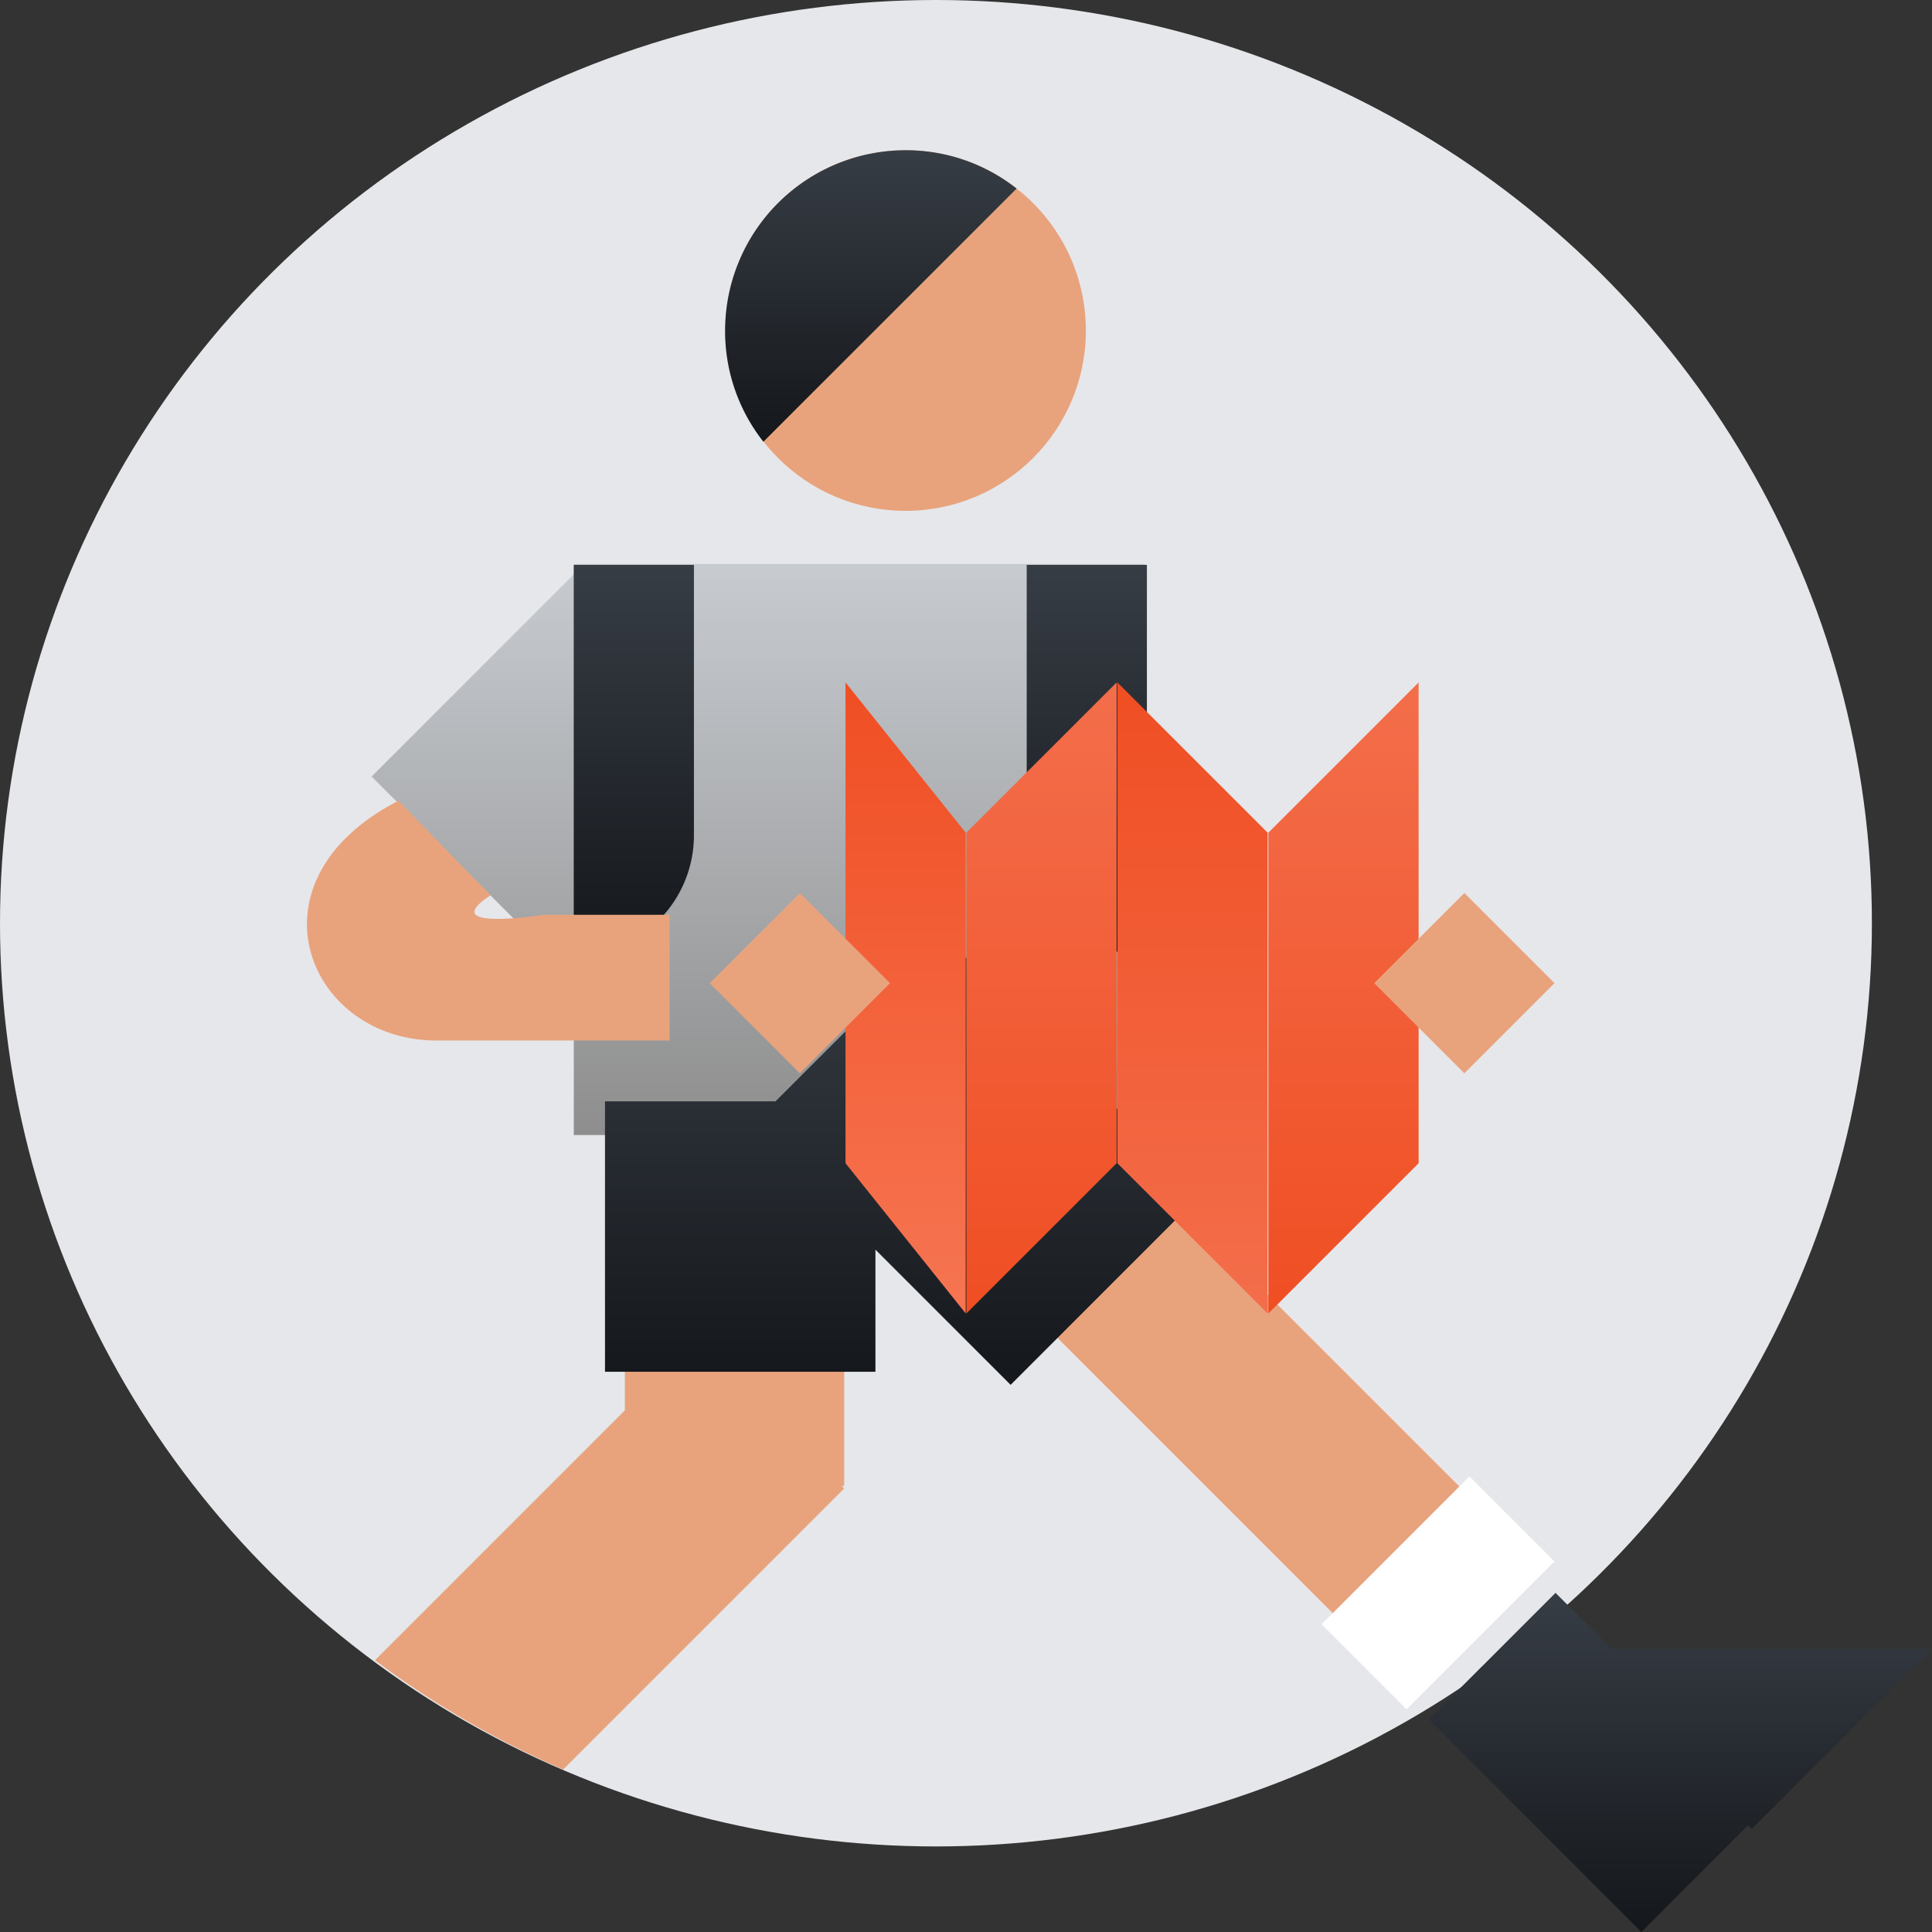 <svg xmlns="http://www.w3.org/2000/svg" width="112" height="112" viewBox="0 0 112 112">
    <rect x="0" y="0" width="112" height="112" fill="#333333" stroke="none"/>
    <defs>
        <linearGradient id="zl9am2jb5b" x1=".5" x2=".5" y2="1" gradientUnits="objectBoundingBox">
            <stop offset="0" stop-color="#373d45"/>
            <stop offset="1" stop-color="#14171b"/>
        </linearGradient>
        <linearGradient id="9tt90oi9jc" x1=".5" x2=".5" y2="1" gradientUnits="objectBoundingBox">
            <stop offset="0" stop-color="#c7cbd0"/>
            <stop offset="1" stop-color="#8e8e8e"/>
        </linearGradient>
        <linearGradient id="il545gduvd" x1=".5" x2=".5" y2="1" gradientUnits="objectBoundingBox">
            <stop offset="0" stop-color="#f04e23"/>
            <stop offset="1" stop-color="#f67552"/>
        </linearGradient>
        <linearGradient id="iiu5l5bs5e" x1=".5" x2=".5" y2="1" gradientUnits="objectBoundingBox">
            <stop offset="0" stop-color="#f36e4b"/>
            <stop offset="1" stop-color="#f04e23"/>
        </linearGradient>
        <linearGradient id="xvpyp01lef" x1=".5" x2=".5" y2="1" gradientUnits="objectBoundingBox">
            <stop offset="0" stop-color="#f04e23"/>
            <stop offset="1" stop-color="#f36e4b"/>
        </linearGradient>
        <clipPath id="jquhk4y6ka">
            <path data-name="联合 165" d="M0 21.689 15.615 6.074V0h12.716v10.452h-.151l.151.151L8.623 30.311z" style="fill:#e8a37d"/>
        </clipPath>
    </defs>
    <g transform="translate(4855 -8172)">
        <ellipse data-name="椭圆 119" cx="54.258" cy="53.52" rx="54.258" ry="53.52" transform="translate(-4855 8172)" style="fill:#e6e7ea"/>
        <g data-name="蒙版组 16" transform="translate(-4834.391 8247.685)" style="clip-path:url(#jquhk4y6ka)">
            <circle data-name="椭圆 115" cx="54.001" cy="54.001" r="54.001" transform="translate(-20.483 -76.647)" style="fill:#e8a37d"/>
        </g>
        <path data-name="矩形 1201" transform="rotate(135 -4094.407 3143.8)" style="fill:#e8a37d" d="M0 0h10.383v29.613H0z"/>
        <path data-name="矩形 1210" transform="rotate(135 -4093.667 3144.418)" style="fill:#fff" d="M0 0h12.125v6.967H0z"/>
        <path data-name="联合 162" d="M0 7.342 7.343 0l3.242 3.242h18.582L18.716 13.695l-.216-.216-6.182 6.181z" transform="translate(-4772.167 8264.34)" style="fill:url(#zl9am2jb5b)"/>
        <path data-name="联合 163" d="M11.721 33.1V20.306l-1.866 1.866L0 12.318 11.721.6V0h33.1v33.1z" transform="translate(-4833.458 8204.698)" style="fill:url(#9tt90oi9jc)"/>
        <path data-name="矩形 1205" d="M0 0h6.968v15.678A6.968 6.968 0 0 1 0 22.646V0z" transform="translate(-4821.74 8204.745)" style="fill:url(#zl9am2jb5b)"/>
        <path data-name="矩形 1206" d="M0 0h6.968v22.646A6.968 6.968 0 0 1 0 15.678V0z" transform="translate(-4795.481 8204.745)" style="fill:url(#zl9am2jb5b)"/>
        <circle data-name="椭圆 116" cx="10.452" cy="10.452" r="10.452" transform="translate(-4812.955 8180.71)" style="fill:#e8a37d"/>
        <path data-name="减去 156" d="M2.222 16.9A10.345 10.345 0 0 1 0 10.452 10.464 10.464 0 0 1 10.452 0 10.345 10.345 0 0 1 16.9 2.222L2.223 16.894z" transform="translate(-4812.965 8180.71)" style="fill:url(#zl9am2jb5b)"/>
        <path data-name="联合 164" d="M15.678 18.28v7.08H0V9.683h9.886L19.569 0 34.6 15.032 23.515 26.118z" transform="translate(-4819.928 8226.163)" style="fill:url(#zl9am2jb5b)"/>
        <path data-name="路径 145" d="m0 0 6.968 8.71v27.872L0 27.872z" transform="translate(-4805.985 8211.561)" style="fill:url(#il545gduvd)"/>
        <path data-name="路径 146" d="M8.71 0 0 8.71v27.872l8.71-8.71z" transform="translate(-4798.978 8211.561)" style="fill:url(#iiu5l5bs5e)"/>
        <path data-name="路径 147" d="m0 0 8.71 8.71v27.872L0 27.872z" transform="translate(-4790.225 8211.561)" style="fill:url(#xvpyp01lef)"/>
        <path data-name="路径 148" d="M8.71 0 0 8.71v27.872l8.71-8.71z" transform="translate(-4781.471 8211.561)" style="fill:url(#iiu5l5bs5e)"/>
        <path data-name="多边形 78" d="m5.226 0 5.226 5.226-5.226 5.226L0 5.226z" transform="translate(-4775.336 8223.769)" style="fill:#e8a37d"/>
        <path data-name="路径 149" d="M-12249.529-6786.094c-9.1 4.676-5.268 13.905 2.189 13.905h13.52v-7.289h-7.328s-6.326 1.014-3.041-1.135a457.77 457.77 0 0 1-5.34-5.481z" transform="translate(7417.637 15004.508)" style="fill:#e8a37d"/>
        <path data-name="多边形 79" d="m5.226 0 5.226 5.226-5.226 5.226L0 5.226z" transform="translate(-4813.855 8223.769)" style="fill:#e8a37d"/>
    </g>
</svg>
